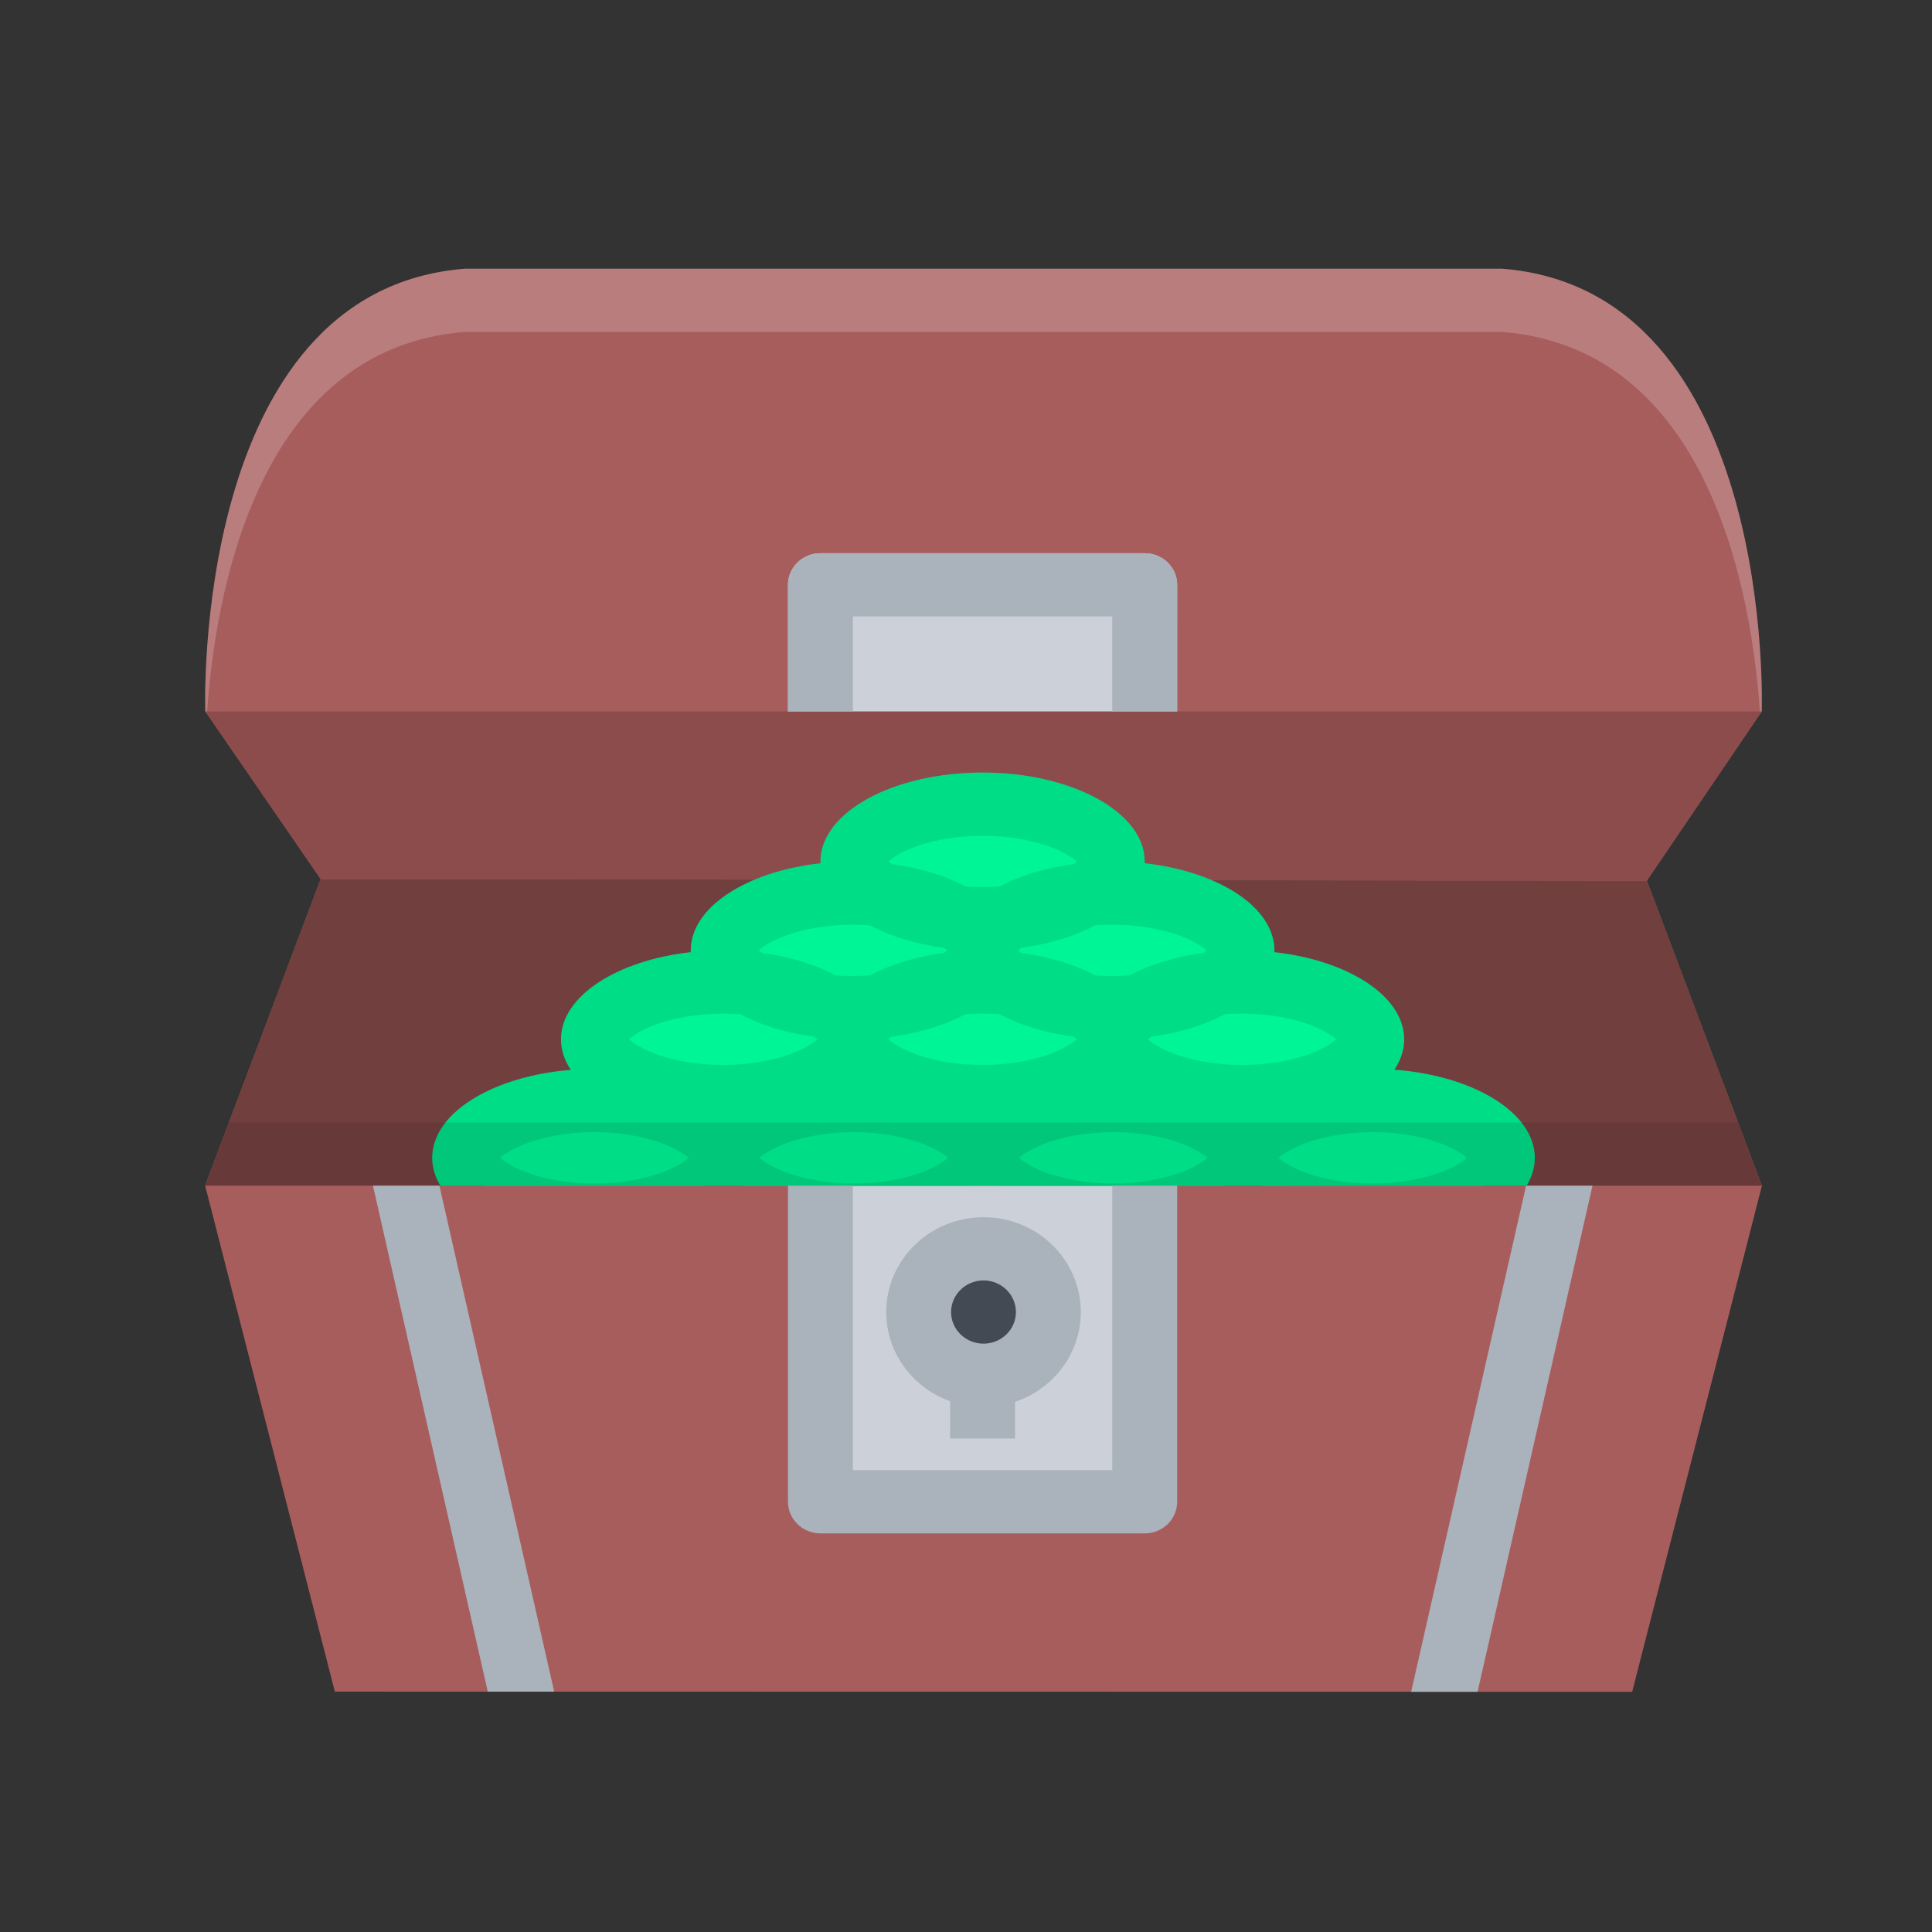 <?xml version="1.0" encoding="UTF-8" standalone="no"?>
<!-- Created with Inkscape (http://www.inkscape.org/) -->

<svg
   width="96"
   height="96"
   viewBox="0 0 25.4 25.4"
   version="1.1"
   id="svg5"
   inkscape:version="1.1.1 (3bf5ae0, 2021-09-20)"
   sodipodi:docname="treasure_blue.svg"
   xmlns:inkscape="http://www.inkscape.org/namespaces/inkscape"
   xmlns:sodipodi="http://sodipodi.sourceforge.net/DTD/sodipodi-0.dtd"
   xmlns="http://www.w3.org/2000/svg"
   xmlns:svg="http://www.w3.org/2000/svg">
  <rect x="0" y="0" width="25.4" height="25.4" fill="#333333" stroke="none"/>
  <sodipodi:namedview
     id="namedview7"
     pagecolor="#ffffff"
     bordercolor="#666666"
     borderopacity="1.0"
     inkscape:pageshadow="2"
     inkscape:pageopacity="0.0"
     inkscape:pagecheckerboard="0"
     inkscape:document-units="mm"
     showgrid="false"
     units="px"
     width="96px"
     inkscape:zoom="12.101347"
     inkscape:cx="93.336719"
     inkscape:cy="62.307115"
     inkscape:window-width="3072"
     inkscape:window-height="1651"
     inkscape:window-x="0"
     inkscape:window-y="0"
     inkscape:window-maximized="1"
     inkscape:current-layer="g149" />
  <defs
     id="defs2" />
  <g
     inkscape:label="Layer 1"
     inkscape:groupmode="layer"
     id="layer1">
    <g
       id="g149"
       transform="matrix(0.04,0,0,0.039,2.697,2.91)">
      <path
         style="fill:#a85d5d"
         d="m 473.853,222.264 37.757,-57.073 c 0,0 4.779,-141.878 -85.273,-149.217 H 255.867 255.789 85.32 C -4.731,23.313 0.047,165.19 0.047,165.19 L 37.976,221.716 0,325.057 l 42.629,170.579 426.398,0.062 42.645,-170.595 z"
         id="path9" />
      <g
         style="opacity:0.2"
         id="g13">
	<path
   style="fill:#ffffff"
   d="M 0.593,165.987 C 3.186,126.403 16.771,42.878 85.32,37.273 h 170.469 0.078 170.469 c 68.551,5.606 82.15,89.162 84.728,128.73 l 0.546,-0.812 c 0,0 4.779,-141.878 -85.273,-149.217 H 255.867 255.789 85.32 C -4.731,23.313 0.047,165.19 0.047,165.19 Z"
   id="path11" />

</g>
      <polygon
         style="fill:#723f3f"
         points="511.672,325.104 0,325.057 37.976,221.717 473.853,222.264 "
         id="polygon15" />
      <polygon
         style="fill:#8c4c4c"
         points="473.853,222.264 37.976,221.717 0.047,165.19 511.609,165.19 "
         id="polygon17" />
      <path
         d="m 266.485,410.315 c 0,5.887 -4.778,10.665 -10.649,10.665 -5.887,0 -10.665,-4.778 -10.665,-10.665 0,-5.888 4.778,-10.649 10.665,-10.649 5.871,0 10.649,4.762 10.649,10.649 z"
         id="path19" />
      <g
         id="g37">
	
	
	
	
	
	
	
	
</g>
      <rect
         x="206.586"
         y="325.106"
         style="fill:#ccd1d9"
         width="96.27"
         height="98.75"
         id="rect39" />
      <g
         id="g45"
         style="fill:#00f596;fill-opacity:1">
	
	<g
   id="g6963"
   style="fill:#00f596;fill-opacity:1">
  <path
     style="fill:#00f596;fill-opacity:1"
     d="m 170.251,295.045 c -12.258,0 -24.079,-2.701 -32.448,-7.401 -6.387,-3.591 -10.181,-8.042 -10.181,-11.914 0,-7.87 16.615,-19.315 42.629,-19.315 12.257,0 24.094,2.701 32.463,7.417 6.371,3.575 10.181,8.026 10.181,11.898 0,7.885 -16.615,19.315 -42.644,19.315 z"
     id="path21"
     transform="translate(-2.7901986e-6)" />
  <path
     style="fill:#00f596;fill-opacity:1"
     d="m 255.524,295.045 c -12.258,0 -24.079,-2.701 -32.464,-7.401 -6.371,-3.591 -10.165,-8.042 -10.165,-11.914 0,-7.87 16.599,-19.315 42.629,-19.315 12.257,0 24.078,2.701 32.463,7.417 6.371,3.575 10.165,8.026 10.165,11.898 0,7.885 -16.597,19.315 -42.628,19.315 z"
     id="path23"
     transform="translate(-2.7901986e-6)" />
  <path
     style="fill:#00f596;fill-opacity:1"
     d="m 340.797,295.045 c -12.258,0 -24.094,-2.701 -32.463,-7.401 -6.371,-3.591 -10.182,-8.042 -10.182,-11.914 0,-7.87 16.615,-19.315 42.645,-19.315 12.258,0 24.078,2.701 32.448,7.417 6.371,3.575 10.181,8.026 10.181,11.898 0,7.885 -16.613,19.315 -42.629,19.315 z"
     id="path25"
     transform="translate(-2.7901986e-6)" />
  <path
     style="fill:#00f596;fill-opacity:1"
     d="m 212.895,265.065 c -12.258,0 -24.094,-2.686 -32.464,-7.401 -6.371,-3.592 -10.181,-8.026 -10.181,-11.899 0,-7.885 16.614,-19.332 42.645,-19.332 12.242,0 24.078,2.717 32.448,7.417 6.371,3.576 10.181,8.042 10.181,11.915 0,7.869 -16.615,19.3 -42.629,19.3 z"
     id="path27"
     transform="translate(-2.7901986e-6)" />
  <path
     style="fill:#00f596;fill-opacity:1"
     d="m 298.152,265.065 c -12.242,0 -24.078,-2.686 -32.447,-7.401 -6.371,-3.592 -10.181,-8.026 -10.181,-11.899 0,-7.885 16.615,-19.332 42.628,-19.332 12.258,0 24.094,2.717 32.464,7.417 6.371,3.576 10.181,8.042 10.181,11.915 0,7.869 -16.613,19.3 -42.645,19.3 z"
     id="path29"
     transform="translate(-2.7901986e-6)" />
  <path
     style="fill:#00f596;fill-opacity:1"
     d="m 255.524,235.099 c -12.258,0 -24.079,-2.702 -32.464,-7.417 -6.371,-3.575 -10.165,-8.026 -10.165,-11.898 0,-7.87 16.599,-19.315 42.629,-19.315 12.257,0 24.078,2.701 32.463,7.417 6.371,3.576 10.165,8.026 10.165,11.898 0,7.869 -16.597,19.315 -42.628,19.315 z"
     id="path31"
     transform="translate(-2.7901986e-6)" />
  <path
     style="fill:#00f596;fill-opacity:1"
     d="m 91.629,325.104 h 72.516 c 4.153,-3.123 6.417,-6.511 6.417,-9.415 0,-3.873 -3.81,-8.308 -10.181,-11.899 -8.37,-4.715 -20.206,-7.401 -32.463,-7.401 -26.015,0 -42.629,11.431 -42.629,19.301 0,3.028 2.311,6.384 6.34,9.414 z"
     id="path33"
     transform="translate(-2.7901986e-6)" />
  <path
     style="fill:#00f596;fill-opacity:1"
     d="m 176.902,325.104 h 72.516 c 4.153,-3.123 6.402,-6.511 6.402,-9.415 0,-3.873 -3.794,-8.308 -10.165,-11.899 -8.37,-4.715 -20.206,-7.401 -32.464,-7.401 -26.03,0 -42.629,11.431 -42.629,19.301 10e-4,3.028 2.312,6.384 6.34,9.414 z"
     id="path35"
     transform="translate(-2.7901986e-6)" />
  <path
     style="fill:#00f596;fill-opacity:1"
     d="m 262.16,325.104 h 72.516 c 4.154,-3.123 6.418,-6.511 6.418,-9.415 0,-3.873 -3.795,-8.308 -10.165,-11.899 -8.386,-4.715 -20.206,-7.401 -32.464,-7.401 -26.029,0 -42.645,11.431 -42.645,19.301 0,3.028 2.327,6.384 6.34,9.414 z"
     id="path41" />
  <path
     style="fill:#00f596;fill-opacity:1"
     d="m 347.434,325.104 h 72.516 c 4.154,-3.123 6.418,-6.511 6.418,-9.415 0,-3.873 -3.81,-8.308 -10.181,-11.899 -8.37,-4.715 -20.206,-7.401 -32.448,-7.401 -26.029,0 -42.645,11.431 -42.645,19.301 0,3.028 2.31,6.384 6.34,9.414 z"
     id="path43" />
</g>

</g>
      <path
         style="fill:#00dd87;fill-opacity:1;stroke-width:0.988;stroke-miterlimit:4;stroke-dasharray:none;stroke:none;stroke-opacity:1"
         d="m 434.331,325.104 c 1.733,-2.951 2.702,-6.121 2.702,-9.415 0,-15.179 -20.098,-27.732 -46.158,-29.7 2.076,-3.186 3.217,-6.652 3.217,-10.259 0,-14.507 -18.332,-26.593 -42.66,-29.372 0,-0.203 0.016,-0.406 0.016,-0.593 0,-14.522 -18.316,-26.608 -42.66,-29.387 0.016,-0.188 0.031,-0.391 0.031,-0.594 0,-16.552 -23.86,-29.98 -53.294,-29.98 -29.435,0 -53.294,13.429 -53.294,29.98 0,0.203 0.016,0.406 0.031,0.594 -24.344,2.779 -42.661,14.865 -42.661,29.387 0,0.188 0.016,0.39 0.016,0.593 -24.328,2.779 -42.66,14.865 -42.66,29.372 0,3.622 1.14,7.104 3.248,10.321 -25.78,2.093 -45.58,14.568 -45.58,29.638 0,3.294 0.968,6.464 2.701,9.415 z m -197.342,-5.106 c -6.605,2.811 -15.053,4.356 -23.797,4.356 -8.744,0 -17.192,-1.546 -23.782,-4.356 -3.654,-1.562 -5.934,-3.154 -7.198,-4.31 1.265,-1.124 3.544,-2.733 7.198,-4.278 6.59,-2.812 15.038,-4.373 23.782,-4.373 8.745,0 17.192,1.562 23.797,4.373 3.638,1.545 5.918,3.154 7.199,4.278 -1.281,1.156 -3.561,2.749 -7.199,4.31 z m -5.262,-39.974 c -3.638,-1.546 -5.918,-3.154 -7.199,-4.294 0.297,-0.266 0.656,-0.547 1.062,-0.858 9.322,-1.281 17.676,-3.936 24.344,-7.59 1.843,-0.125 3.716,-0.203 5.59,-0.203 1.874,0 3.748,0.078 5.574,0.203 6.684,3.654 15.038,6.309 24.359,7.59 0.406,0.312 0.766,0.593 1.062,0.858 -1.28,1.14 -3.561,2.748 -7.199,4.294 -6.604,2.811 -15.053,4.372 -23.796,4.372 -8.745,0 -17.192,-1.562 -23.797,-4.372 z m 90.519,39.974 c -6.589,2.811 -15.037,4.356 -23.781,4.356 -8.744,0 -17.191,-1.546 -23.797,-4.356 -3.639,-1.562 -5.918,-3.154 -7.199,-4.31 1.281,-1.124 3.561,-2.733 7.199,-4.278 6.605,-2.812 15.053,-4.373 23.797,-4.373 8.744,0 17.192,1.562 23.781,4.373 3.654,1.545 5.934,3.154 7.199,4.278 -1.265,1.156 -3.545,2.749 -7.199,4.31 z m 85.274,-8.588 c 3.654,1.545 5.935,3.154 7.199,4.278 -1.265,1.155 -3.545,2.748 -7.199,4.31 -6.589,2.811 -15.053,4.356 -23.781,4.356 -8.744,0 -17.191,-1.546 -23.797,-4.356 -3.654,-1.562 -5.934,-3.154 -7.199,-4.31 1.266,-1.124 3.545,-2.733 7.199,-4.278 6.605,-2.812 15.053,-4.373 23.797,-4.373 8.728,0 17.192,1.562 23.781,4.373 z m -66.723,-44.332 c 8.744,0 17.192,1.547 23.782,4.357 3.653,1.562 5.934,3.154 7.198,4.294 -1.265,1.14 -3.545,2.748 -7.198,4.294 -6.59,2.811 -15.038,4.372 -23.782,4.372 -8.744,0 -17.191,-1.562 -23.797,-4.372 -3.654,-1.546 -5.934,-3.154 -7.198,-4.294 0.296,-0.266 0.655,-0.547 1.062,-0.858 9.322,-1.281 17.676,-3.936 24.344,-7.59 1.842,-0.125 3.7,-0.203 5.589,-0.203 z m -42.645,-29.98 c 8.744,0 17.192,1.546 23.798,4.356 3.653,1.562 5.934,3.154 7.198,4.31 -0.297,0.25 -0.656,0.546 -1.062,0.859 -9.322,1.28 -17.677,3.95 -24.345,7.573 -1.842,0.141 -3.7,0.219 -5.59,0.219 -1.873,0 -3.731,-0.078 -5.574,-0.219 -6.684,-3.623 -15.037,-6.293 -24.359,-7.573 -0.406,-0.312 -0.75,-0.609 -1.047,-0.859 0.297,-0.281 0.641,-0.562 1.047,-0.875 9.322,-1.28 17.676,-3.935 24.359,-7.573 1.828,-0.14 3.702,-0.218 5.575,-0.218 z m -66.425,-25.609 c 6.605,-2.811 15.053,-4.356 23.797,-4.356 8.744,0 17.192,1.546 23.796,4.356 3.639,1.546 5.919,3.154 7.199,4.294 -0.297,0.266 -0.656,0.562 -1.062,0.875 -9.321,1.281 -17.676,3.935 -24.359,7.558 -1.826,0.156 -3.7,0.218 -5.574,0.218 -1.874,0 -3.748,-0.062 -5.59,-0.218 -6.667,-3.623 -15.021,-6.277 -24.344,-7.558 -0.406,-0.312 -0.765,-0.609 -1.062,-0.875 1.281,-1.139 3.56,-2.748 7.199,-4.294 z m -42.629,29.965 c 6.605,-2.811 15.053,-4.356 23.797,-4.356 1.874,0 3.732,0.078 5.574,0.219 6.684,3.639 15.038,6.293 24.359,7.573 0.406,0.312 0.75,0.594 1.046,0.875 -0.297,0.25 -0.64,0.546 -1.046,0.859 -9.322,1.28 -17.691,3.95 -24.359,7.573 -1.842,0.141 -3.701,0.219 -5.574,0.219 -1.89,0 -3.748,-0.078 -5.59,-0.219 -6.667,-3.623 -15.021,-6.293 -24.344,-7.573 -0.406,-0.312 -0.765,-0.609 -1.062,-0.859 1.265,-1.157 3.545,-2.749 7.199,-4.311 z m -42.629,29.982 c 6.589,-2.811 15.037,-4.357 23.782,-4.357 1.889,0 3.748,0.078 5.59,0.203 6.667,3.654 15.021,6.309 24.344,7.59 0.406,0.312 0.765,0.593 1.062,0.858 -1.28,1.14 -3.544,2.748 -7.199,4.294 -6.605,2.811 -15.053,4.372 -23.797,4.372 -8.745,0 -17.192,-1.562 -23.782,-4.372 -3.654,-1.546 -5.934,-3.154 -7.199,-4.294 1.265,-1.14 3.545,-2.733 7.199,-4.294 z m -42.333,39.974 c 6.59,-2.812 15.053,-4.373 23.782,-4.373 8.745,0 17.192,1.562 23.797,4.373 3.654,1.545 5.934,3.154 7.198,4.278 -1.265,1.155 -3.544,2.748 -7.198,4.31 -6.605,2.811 -15.053,4.356 -23.797,4.356 -8.744,0 -17.192,-1.546 -23.782,-4.356 -3.654,-1.562 -5.934,-3.154 -7.198,-4.31 1.265,-1.123 3.544,-2.733 7.198,-4.278 z"
         id="path47" />
      <rect
         x="244.856"
         y="383.616"
         style="fill:#aab2bc"
         width="21.331"
         height="26.702"
         id="rect49" />
      <path
         style="fill:#434a54"
         d="m 270.936,369.982 c 0,8.448 -6.855,15.287 -15.287,15.287 -8.448,0 -15.303,-6.839 -15.303,-15.287 0,-8.447 6.855,-15.287 15.303,-15.287 8.431,-10e-4 15.287,6.839 15.287,15.287 z"
         id="path51" />
      <path
         style="fill:#ccd1d9"
         d="m 319.467,165.19 c 0,0 0.016,-0.016 0.016,-0.031 V 122.53 c 0,-5.871 -4.777,-10.649 -10.664,-10.649 H 202.23 c -5.887,0 -10.665,4.778 -10.665,10.649 v 42.629 c 0,0.016 0,0.031 0,0.031 z"
         id="path53" />
      <g
         id="g65">
	<path
   style="fill:#aab2bc"
   d="m 212.895,165.19 v -31.995 h 85.257 v 31.995 h 21.314 c 0,-21.798 0.016,-42.66 0.016,-42.66 0,-5.871 -4.777,-10.649 -10.664,-10.649 H 202.23 c -5.887,0 -10.665,4.778 -10.665,10.649 0,0 0,20.862 0,42.66 z"
   id="path55" />

	<polygon
   style="fill:#aab2bc"
   points="55.152,325.057 92.894,495.651 114.723,495.651 76.998,325.057 "
   id="polygon57" />

	<polygon
   style="fill:#aab2bc"
   points="434.159,325.088 396.387,495.698 418.217,495.698 455.989,325.088 "
   id="polygon59" />

	<path
   style="fill:#aab2bc"
   d="m 298.152,325.088 v 95.893 h -85.257 v -95.908 h -21.33 v 106.573 c 0,5.871 4.778,10.649 10.665,10.649 h 106.588 c 5.887,0 10.664,-4.778 10.664,-10.649 V 325.088 Z"
   id="path61" />

	<path
   style="fill:#aab2bc"
   d="m 255.836,335.707 c -17.661,0 -31.979,14.318 -31.979,31.979 0,17.66 14.319,31.979 31.979,31.979 17.645,0 31.964,-14.319 31.964,-31.979 0,-17.661 -14.319,-31.979 -31.964,-31.979 z m 0,42.629 c -5.887,0 -10.665,-4.778 -10.665,-10.649 0,-5.872 4.778,-10.665 10.665,-10.665 5.871,0 10.649,4.793 10.649,10.665 0,5.871 -4.778,10.649 -10.649,10.649 z"
   id="path63" />

</g>
      <polygon
         style="opacity:0.1;enable-background:new"
         points="503.803,303.727 511.672,325.057 0,325.057 7.823,303.727 "
         id="polygon67"
         transform="translate(0,0.047)" />
      <g
         id="g69">
</g>
      <g
         id="g71">
</g>
      <g
         id="g73">
</g>
      <g
         id="g75">
</g>
      <g
         id="g77">
</g>
      <g
         id="g79">
</g>
      <g
         id="g81">
</g>
      <g
         id="g83">
</g>
      <g
         id="g85">
</g>
      <g
         id="g87">
</g>
      <g
         id="g89">
</g>
      <g
         id="g91">
</g>
      <g
         id="g93">
</g>
      <g
         id="g95">
</g>
      <g
         id="g97">
</g>
    </g>
  </g>
  <g
     inkscape:label="Layer 1 copy"
     inkscape:groupmode="layer"
     id="g6368"
     style="display:none">
    <g
       id="g6366"
       transform="matrix(0.04,0,0,0.039,2.697,2.91)">
      <path
         style="fill:#a85d5d"
         d="m 473.853,222.264 37.757,-57.073 c 0,0 4.779,-141.878 -85.273,-149.217 H 255.867 255.789 85.32 C -4.731,23.313 0.047,165.19 0.047,165.19 L 37.976,221.716 0,325.057 l 42.629,170.579 426.398,0.062 42.645,-170.595 z"
         id="path6276" />
      <g
         style="opacity:0.2"
         id="g6280">
	<path
   style="fill:#ffffff"
   d="M 0.593,165.987 C 3.186,126.403 16.771,42.878 85.32,37.273 h 170.469 0.078 170.469 c 68.551,5.606 82.15,89.162 84.728,128.73 l 0.546,-0.812 c 0,0 4.779,-141.878 -85.273,-149.217 H 255.867 255.789 85.32 C -4.731,23.313 0.047,165.19 0.047,165.19 Z"
   id="path6278" />

</g>
      <polygon
         style="fill:#723f3f"
         points="37.976,221.717 473.853,222.264 511.672,325.104 0,325.057 "
         id="polygon6282" />
      <polygon
         style="fill:#8c4c4c"
         points="0.047,165.19 511.609,165.19 473.853,222.264 37.976,221.717 "
         id="polygon6284" />
      <path
         d="m 266.485,410.315 c 0,5.887 -4.778,10.665 -10.649,10.665 -5.887,0 -10.665,-4.778 -10.665,-10.665 0,-5.888 4.778,-10.649 10.665,-10.649 5.871,0 10.649,4.762 10.649,10.649 z"
         id="path6286" />
      <g
         id="g6304">
	<path
   style="fill:#88c641;fill-opacity:1"
   d="m 170.251,295.045 c -12.258,0 -24.079,-2.701 -32.448,-7.401 -6.387,-3.591 -10.181,-8.042 -10.181,-11.914 0,-7.87 16.615,-19.315 42.629,-19.315 12.257,0 24.094,2.701 32.463,7.417 6.371,3.575 10.181,8.026 10.181,11.898 0,7.885 -16.615,19.315 -42.644,19.315 z"
   id="path6288" />

	<path
   style="fill:#88c641;fill-opacity:1"
   d="m 255.524,295.045 c -12.258,0 -24.079,-2.701 -32.464,-7.401 -6.371,-3.591 -10.165,-8.042 -10.165,-11.914 0,-7.87 16.599,-19.315 42.629,-19.315 12.257,0 24.078,2.701 32.463,7.417 6.371,3.575 10.165,8.026 10.165,11.898 0,7.885 -16.597,19.315 -42.628,19.315 z"
   id="path6290" />

	<path
   style="fill:#88c641;fill-opacity:1"
   d="m 340.797,295.045 c -12.258,0 -24.094,-2.701 -32.463,-7.401 -6.371,-3.591 -10.182,-8.042 -10.182,-11.914 0,-7.87 16.615,-19.315 42.645,-19.315 12.258,0 24.078,2.701 32.448,7.417 6.371,3.575 10.181,8.026 10.181,11.898 0,7.885 -16.613,19.315 -42.629,19.315 z"
   id="path6292" />

	<path
   style="fill:#88c641;fill-opacity:1"
   d="m 212.895,265.065 c -12.258,0 -24.094,-2.686 -32.464,-7.401 -6.371,-3.592 -10.181,-8.026 -10.181,-11.899 0,-7.885 16.614,-19.332 42.645,-19.332 12.242,0 24.078,2.717 32.448,7.417 6.371,3.576 10.181,8.042 10.181,11.915 0,7.869 -16.615,19.3 -42.629,19.3 z"
   id="path6294" />

	<path
   style="fill:#88c641;fill-opacity:1"
   d="m 298.152,265.065 c -12.242,0 -24.078,-2.686 -32.447,-7.401 -6.371,-3.592 -10.181,-8.026 -10.181,-11.899 0,-7.885 16.615,-19.332 42.628,-19.332 12.258,0 24.094,2.717 32.464,7.417 6.371,3.576 10.181,8.042 10.181,11.915 0,7.869 -16.613,19.3 -42.645,19.3 z"
   id="path6296" />

	<path
   style="fill:#88c641;fill-opacity:1"
   d="m 255.524,235.099 c -12.258,0 -24.079,-2.702 -32.464,-7.417 -6.371,-3.575 -10.165,-8.026 -10.165,-11.898 0,-7.87 16.599,-19.315 42.629,-19.315 12.257,0 24.078,2.701 32.463,7.417 6.371,3.576 10.165,8.026 10.165,11.898 0,7.869 -16.597,19.315 -42.628,19.315 z"
   id="path6298" />

	<path
   style="fill:#ffce54"
   d="m 91.629,325.104 h 72.516 c 4.153,-3.123 6.417,-6.511 6.417,-9.415 0,-3.873 -3.81,-8.308 -10.181,-11.899 -8.37,-4.715 -20.206,-7.401 -32.463,-7.401 -26.015,0 -42.629,11.431 -42.629,19.301 0,3.028 2.311,6.384 6.34,9.414 z"
   id="path6300" />

	<path
   style="fill:#ffce54"
   d="m 176.902,325.104 h 72.516 c 4.153,-3.123 6.402,-6.511 6.402,-9.415 0,-3.873 -3.794,-8.308 -10.165,-11.899 -8.37,-4.715 -20.206,-7.401 -32.464,-7.401 -26.03,0 -42.629,11.431 -42.629,19.301 10e-4,3.028 2.312,6.384 6.34,9.414 z"
   id="path6302" />

</g>
      <rect
         x="206.586"
         y="325.106"
         style="fill:#ccd1d9"
         width="96.27"
         height="98.75"
         id="rect6306" />
      <g
         id="g6312">
	<path
   style="fill:#ffce54"
   d="m 262.16,325.104 h 72.516 c 4.154,-3.123 6.418,-6.511 6.418,-9.415 0,-3.873 -3.795,-8.308 -10.165,-11.899 -8.386,-4.715 -20.206,-7.401 -32.464,-7.401 -26.029,0 -42.645,11.431 -42.645,19.301 0,3.028 2.327,6.384 6.34,9.414 z"
   id="path6308" />

	<path
   style="fill:#ffce54"
   d="m 347.434,325.104 h 72.516 c 4.154,-3.123 6.418,-6.511 6.418,-9.415 0,-3.873 -3.81,-8.308 -10.181,-11.899 -8.37,-4.715 -20.206,-7.401 -32.448,-7.401 -26.029,0 -42.645,11.431 -42.645,19.301 0,3.028 2.31,6.384 6.34,9.414 z"
   id="path6310" />

</g>
      <path
         style="fill:#5abb42;fill-opacity:1;stroke:none;stroke-width:0.988;stroke-miterlimit:4;stroke-dasharray:none;stroke-opacity:1"
         d="m 434.331,325.104 c 1.733,-2.951 2.702,-6.121 2.702,-9.415 0,-15.179 -20.098,-27.732 -46.158,-29.7 2.076,-3.186 3.217,-6.652 3.217,-10.259 0,-14.507 -18.332,-26.593 -42.66,-29.372 0,-0.203 0.016,-0.406 0.016,-0.593 0,-14.522 -18.316,-26.608 -42.66,-29.387 0.016,-0.188 0.031,-0.391 0.031,-0.594 0,-16.552 -23.86,-29.98 -53.294,-29.98 -29.435,0 -53.294,13.429 -53.294,29.98 0,0.203 0.016,0.406 0.031,0.594 -24.344,2.779 -42.661,14.865 -42.661,29.387 0,0.188 0.016,0.39 0.016,0.593 -24.328,2.779 -42.66,14.865 -42.66,29.372 0,3.622 1.14,7.104 3.248,10.321 -25.78,2.093 -45.58,14.568 -45.58,29.638 0,3.294 0.968,6.464 2.701,9.415 z m -197.342,-5.106 c -6.605,2.811 -15.053,4.356 -23.797,4.356 -8.744,0 -17.192,-1.546 -23.782,-4.356 -3.654,-1.562 -5.934,-3.154 -7.198,-4.31 1.265,-1.124 3.544,-2.733 7.198,-4.278 6.59,-2.812 15.038,-4.373 23.782,-4.373 8.745,0 17.192,1.562 23.797,4.373 3.638,1.545 5.918,3.154 7.199,4.278 -1.281,1.156 -3.561,2.749 -7.199,4.31 z m -5.262,-39.974 c -3.638,-1.546 -5.918,-3.154 -7.199,-4.294 0.297,-0.266 0.656,-0.547 1.062,-0.858 9.322,-1.281 17.676,-3.936 24.344,-7.59 1.843,-0.125 3.716,-0.203 5.59,-0.203 1.874,0 3.748,0.078 5.574,0.203 6.684,3.654 15.038,6.309 24.359,7.59 0.406,0.312 0.766,0.593 1.062,0.858 -1.28,1.14 -3.561,2.748 -7.199,4.294 -6.604,2.811 -15.053,4.372 -23.796,4.372 -8.745,0 -17.192,-1.562 -23.797,-4.372 z m 90.519,39.974 c -6.589,2.811 -15.037,4.356 -23.781,4.356 -8.744,0 -17.191,-1.546 -23.797,-4.356 -3.639,-1.562 -5.918,-3.154 -7.199,-4.31 1.281,-1.124 3.561,-2.733 7.199,-4.278 6.605,-2.812 15.053,-4.373 23.797,-4.373 8.744,0 17.192,1.562 23.781,4.373 3.654,1.545 5.934,3.154 7.199,4.278 -1.265,1.156 -3.545,2.749 -7.199,4.31 z m 85.274,-8.588 c 3.654,1.545 5.935,3.154 7.199,4.278 -1.265,1.155 -3.545,2.748 -7.199,4.31 -6.589,2.811 -15.053,4.356 -23.781,4.356 -8.744,0 -17.191,-1.546 -23.797,-4.356 -3.654,-1.562 -5.934,-3.154 -7.199,-4.31 1.266,-1.124 3.545,-2.733 7.199,-4.278 6.605,-2.812 15.053,-4.373 23.797,-4.373 8.728,0 17.192,1.562 23.781,4.373 z m -66.723,-44.332 c 8.744,0 17.192,1.547 23.782,4.357 3.653,1.562 5.934,3.154 7.198,4.294 -1.265,1.14 -3.545,2.748 -7.198,4.294 -6.59,2.811 -15.038,4.372 -23.782,4.372 -8.744,0 -17.191,-1.562 -23.797,-4.372 -3.654,-1.546 -5.934,-3.154 -7.198,-4.294 0.296,-0.266 0.655,-0.547 1.062,-0.858 9.322,-1.281 17.676,-3.936 24.344,-7.59 1.842,-0.125 3.7,-0.203 5.589,-0.203 z m -42.645,-29.98 c 8.744,0 17.192,1.546 23.798,4.356 3.653,1.562 5.934,3.154 7.198,4.31 -0.297,0.25 -0.656,0.546 -1.062,0.859 -9.322,1.28 -17.677,3.95 -24.345,7.573 -1.842,0.141 -3.7,0.219 -5.59,0.219 -1.873,0 -3.731,-0.078 -5.574,-0.219 -6.684,-3.623 -15.037,-6.293 -24.359,-7.573 -0.406,-0.312 -0.75,-0.609 -1.047,-0.859 0.297,-0.281 0.641,-0.562 1.047,-0.875 9.322,-1.28 17.676,-3.935 24.359,-7.573 1.828,-0.14 3.702,-0.218 5.575,-0.218 z m -66.425,-25.609 c 6.605,-2.811 15.053,-4.356 23.797,-4.356 8.744,0 17.192,1.546 23.796,4.356 3.639,1.546 5.919,3.154 7.199,4.294 -0.297,0.266 -0.656,0.562 -1.062,0.875 -9.321,1.281 -17.676,3.935 -24.359,7.558 -1.826,0.156 -3.7,0.218 -5.574,0.218 -1.874,0 -3.748,-0.062 -5.59,-0.218 -6.667,-3.623 -15.021,-6.277 -24.344,-7.558 -0.406,-0.312 -0.765,-0.609 -1.062,-0.875 1.281,-1.139 3.56,-2.748 7.199,-4.294 z m -42.629,29.965 c 6.605,-2.811 15.053,-4.356 23.797,-4.356 1.874,0 3.732,0.078 5.574,0.219 6.684,3.639 15.038,6.293 24.359,7.573 0.406,0.312 0.75,0.594 1.046,0.875 -0.297,0.25 -0.64,0.546 -1.046,0.859 -9.322,1.28 -17.691,3.95 -24.359,7.573 -1.842,0.141 -3.701,0.219 -5.574,0.219 -1.89,0 -3.748,-0.078 -5.59,-0.219 -6.667,-3.623 -15.021,-6.293 -24.344,-7.573 -0.406,-0.312 -0.765,-0.609 -1.062,-0.859 1.265,-1.157 3.545,-2.749 7.199,-4.311 z m -42.629,29.982 c 6.589,-2.811 15.037,-4.357 23.782,-4.357 1.889,0 3.748,0.078 5.59,0.203 6.667,3.654 15.021,6.309 24.344,7.59 0.406,0.312 0.765,0.593 1.062,0.858 -1.28,1.14 -3.544,2.748 -7.199,4.294 -6.605,2.811 -15.053,4.372 -23.797,4.372 -8.745,0 -17.192,-1.562 -23.782,-4.372 -3.654,-1.546 -5.934,-3.154 -7.199,-4.294 1.265,-1.14 3.545,-2.733 7.199,-4.294 z m -42.333,39.974 c 6.59,-2.812 15.053,-4.373 23.782,-4.373 8.745,0 17.192,1.562 23.797,4.373 3.654,1.545 5.934,3.154 7.198,4.278 -1.265,1.155 -3.544,2.748 -7.198,4.31 -6.605,2.811 -15.053,4.356 -23.797,4.356 -8.744,0 -17.192,-1.546 -23.782,-4.356 -3.654,-1.562 -5.934,-3.154 -7.198,-4.31 1.265,-1.123 3.544,-2.733 7.198,-4.278 z"
         id="path6314" />
      <rect
         x="244.856"
         y="383.616"
         style="fill:#aab2bc"
         width="21.331"
         height="26.702"
         id="rect6316" />
      <path
         style="fill:#434a54"
         d="m 270.936,369.982 c 0,8.448 -6.855,15.287 -15.287,15.287 -8.448,0 -15.303,-6.839 -15.303,-15.287 0,-8.447 6.855,-15.287 15.303,-15.287 8.431,-10e-4 15.287,6.839 15.287,15.287 z"
         id="path6318" />
      <path
         style="fill:#ccd1d9"
         d="m 319.467,165.19 c 0,0 0.016,-0.016 0.016,-0.031 V 122.53 c 0,-5.871 -4.777,-10.649 -10.664,-10.649 H 202.23 c -5.887,0 -10.665,4.778 -10.665,10.649 v 42.629 c 0,0.016 0,0.031 0,0.031 z"
         id="path6320" />
      <g
         id="g6332">
	<path
   style="fill:#aab2bc"
   d="m 212.895,165.19 v -31.995 h 85.257 v 31.995 h 21.314 c 0,-21.798 0.016,-42.66 0.016,-42.66 0,-5.871 -4.777,-10.649 -10.664,-10.649 H 202.23 c -5.887,0 -10.665,4.778 -10.665,10.649 0,0 0,20.862 0,42.66 z"
   id="path6322" />

	<polygon
   style="fill:#aab2bc"
   points="114.723,495.651 76.998,325.057 55.152,325.057 92.894,495.651 "
   id="polygon6324" />

	<polygon
   style="fill:#aab2bc"
   points="418.217,495.698 455.989,325.088 434.159,325.088 396.387,495.698 "
   id="polygon6326" />

	<path
   style="fill:#aab2bc"
   d="m 298.152,325.088 v 95.893 h -85.257 v -95.908 h -21.33 v 106.573 c 0,5.871 4.778,10.649 10.665,10.649 h 106.588 c 5.887,0 10.664,-4.778 10.664,-10.649 V 325.088 Z"
   id="path6328" />

	<path
   style="fill:#aab2bc"
   d="m 255.836,335.707 c -17.661,0 -31.979,14.318 -31.979,31.979 0,17.66 14.319,31.979 31.979,31.979 17.645,0 31.964,-14.319 31.964,-31.979 0,-17.661 -14.319,-31.979 -31.964,-31.979 z m 0,42.629 c -5.887,0 -10.665,-4.778 -10.665,-10.649 0,-5.872 4.778,-10.665 10.665,-10.665 5.871,0 10.649,4.793 10.649,10.665 0,5.871 -4.778,10.649 -10.649,10.649 z"
   id="path6330" />

</g>
      <polygon
         style="opacity:0.1;enable-background:new"
         points="503.803,303.727 511.672,325.057 0,325.057 7.823,303.727 "
         id="polygon6334" />
      <g
         id="g6336">
</g>
      <g
         id="g6338">
</g>
      <g
         id="g6340">
</g>
      <g
         id="g6342">
</g>
      <g
         id="g6344">
</g>
      <g
         id="g6346">
</g>
      <g
         id="g6348">
</g>
      <g
         id="g6350">
</g>
      <g
         id="g6352">
</g>
      <g
         id="g6354">
</g>
      <g
         id="g6356">
</g>
      <g
         id="g6358">
</g>
      <g
         id="g6360">
</g>
      <g
         id="g6362">
</g>
      <g
         id="g6364">
</g>
    </g>
  </g>
</svg>
